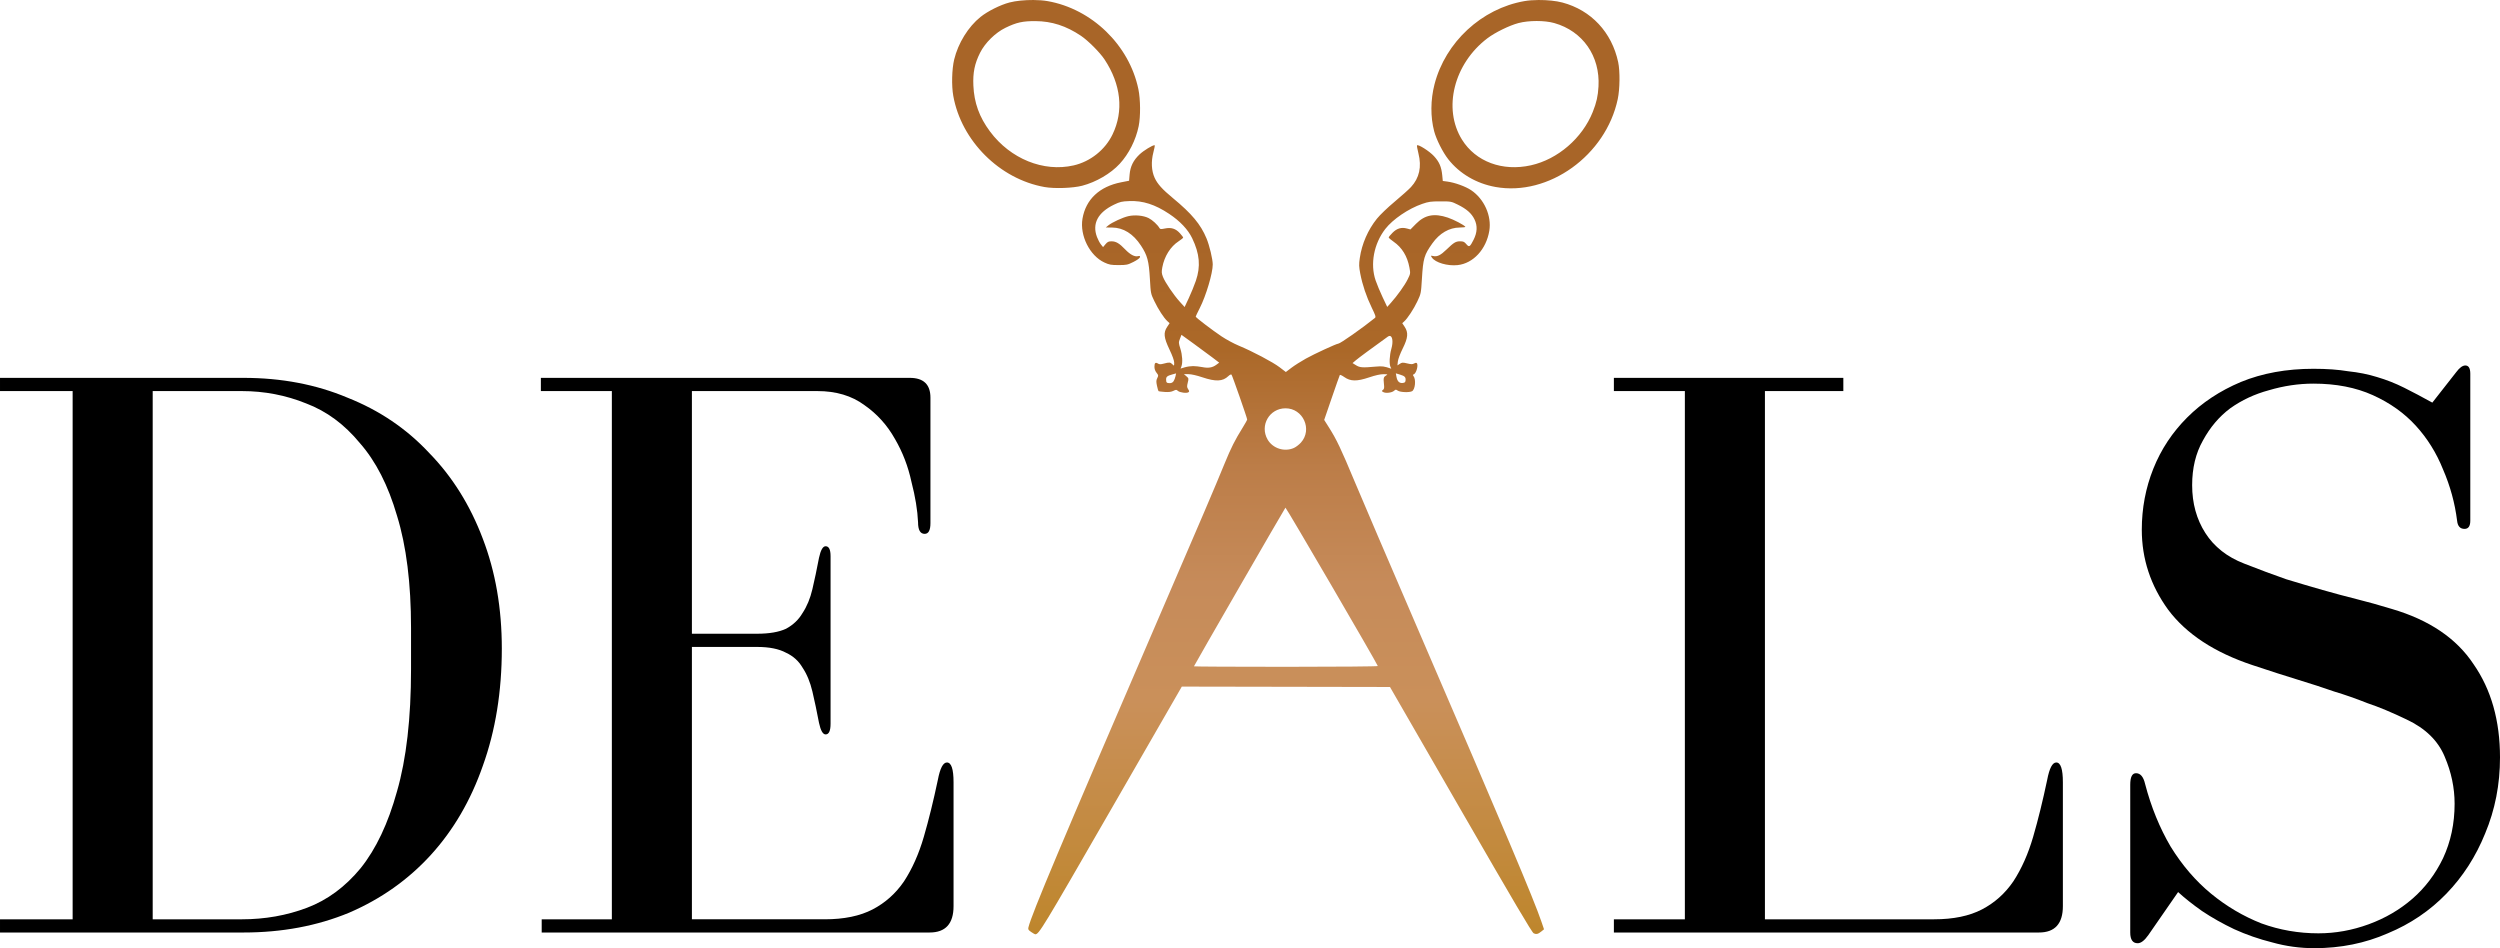 <?xml version="1.0" encoding="UTF-8" standalone="no"?>
<!-- Created with Inkscape (http://www.inkscape.org/) -->

<svg
   xmlns:dc="http://purl.org/dc/elements/1.1/"
   xmlns:cc="http://creativecommons.org/ns#"
   xmlns:rdf="http://www.w3.org/1999/02/22-rdf-syntax-ns#"
   xmlns:svg="http://www.w3.org/2000/svg"
   xmlns="http://www.w3.org/2000/svg"
   xmlns:xlink="http://www.w3.org/1999/xlink"
   xmlns:sodipodi="http://sodipodi.sourceforge.net/DTD/sodipodi-0.dtd"
   xmlns:inkscape="http://www.inkscape.org/namespaces/inkscape"
   width="235.801mm"
   height="89.434mm"
   viewBox="0 0 835.515 316.891"
   id="svg2"
   version="1.1"
   inkscape:version="0.91 r13725"
   sodipodi:docname="deals.svg">
  <defs
     id="defs4">
    <linearGradient
       inkscape:collect="always"
       id="linearGradient4228">
      <stop
         style="stop-color:#a86528;stop-opacity:1"
         offset="0"
         id="stop4230" />
      <stop
         id="stop4247"
         offset="0.25"
         style="stop-color:#a86528;stop-opacity:1" />
      <stop
         style="stop-color:#ab6828;stop-opacity:1"
         offset="0.375"
         id="stop4251" />
      <stop
         id="stop4243"
         offset="0.5"
         style="stop-color:#bc7d48;stop-opacity:1" />
      <stop
         style="stop-color:#c68b5a;stop-opacity:1"
         offset="0.625"
         id="stop4249" />
      <stop
         style="stop-color:#ca905a;stop-opacity:1"
         offset="0.75"
         id="stop4245" />
      <stop
         style="stop-color:#be862c;stop-opacity:1"
         offset="1"
         id="stop4232" />
    </linearGradient>
    <linearGradient
       inkscape:collect="always"
       xlink:href="#linearGradient4228"
       id="linearGradient4234"
       x1="-656.148"
       y1="284.042"
       x2="-656.148"
       y2="596.293"
       gradientUnits="userSpaceOnUse"
       gradientTransform="translate(731.921,604.596)" />
  </defs>
  <sodipodi:namedview
     id="base"
     pagecolor="#ffffff"
     bordercolor="#666666"
     borderopacity="1.0"
     inkscape:pageopacity="0.0"
     inkscape:pageshadow="2"
     inkscape:zoom="0.7"
     inkscape:cx="448.49957"
     inkscape:cy="287.60825"
     inkscape:document-units="px"
     inkscape:current-layer="g4236"
     showgrid="false"
     inkscape:snap-bbox="true"
     inkscape:bbox-paths="true"
     inkscape:bbox-nodes="true"
     inkscape:snap-bbox-edge-midpoints="true"
     fit-margin-top="0"
     fit-margin-left="0"
     fit-margin-right="0"
     fit-margin-bottom="0"
     inkscape:window-width="1257"
     inkscape:window-height="519"
     inkscape:window-x="0"
     inkscape:window-y="919"
     inkscape:window-maximized="0"
     showguides="false"
     inkscape:guide-bbox="true"
     inkscape:object-paths="true"
     inkscape:snap-bbox-midpoints="true"
     inkscape:snap-intersection-paths="true"
     inkscape:object-nodes="true"
     inkscape:snap-smooth-nodes="true"
     inkscape:snap-page="true">
    <sodipodi:guide
       position="340.7,775.438"
       orientation="0,1"
       id="guide4272" />
    <sodipodi:guide
       position="353.888,771.362"
       orientation="-0.958,0.286"
       id="guide4274" />
    <sodipodi:guide
       position="358.885,773.362"
       orientation="0.955,-0.296"
       id="guide4276" />
    <sodipodi:guide
       position="348.844,781.808"
       orientation="0,1"
       id="guide4278" />
    <inkscape:grid
       type="xygrid"
       id="grid4280"
       originx="4.838"
       originy="588.958" />
  </sodipodi:namedview>
  <g
     inkscape:label="Layer 1"
     inkscape:groupmode="layer"
     id="layer1"
     transform="translate(975.954,-888.639)">
    <g
       id="g4236"
       transform="translate(-622,0)">
      <path
         d="m 160.245,888.639 c -1.709,0.01 -3.365,0.132 -4.748,0.373 -14.27,2.491 -26.394,13.713 -30.029,27.797 -1.345,5.21 -1.384,10.921 -0.107,15.729 0.725,2.73 2.872,6.988 4.697,9.316 3.776,4.816 9.378,8.11 15.764,9.266 17.771,3.216 36.919,-10.542 40.889,-29.381 0.714,-3.389 0.781,-9.31 0.141,-12.316 -2.13,-9.997 -9.028,-17.38 -18.633,-19.939 -2.127,-0.567 -5.124,-0.86 -7.973,-0.844 z m -0.643,7.021 c 2.156,-5.3e-4 4.281,0.228 5.9,0.686 9.517,2.689 15.345,11.044 14.773,21.18 -0.183,3.244 -0.668,5.401 -1.916,8.527 -3.496,8.754 -11.673,15.813 -20.654,17.826 -9.521,2.134 -18.469,-1.196 -23.059,-8.582 -6.46,-10.397 -2.696,-25.381 8.508,-33.871 2.559,-1.939 7.342,-4.283 10.361,-5.078 1.742,-0.458 3.929,-0.687 6.086,-0.688 z M -8.593,888.641 c -2.847,-0.018 -5.855,0.27 -7.99,0.828 -3.049,0.797 -7.262,2.901 -9.674,4.832 -4.096,3.279 -7.499,8.78 -8.807,14.236 -0.775,3.236 -0.911,8.727 -0.299,12.15 2.686,15.021 15.505,27.811 30.533,30.465 3.309,0.584 9.442,0.369 12.547,-0.441 4.671,-1.218 9.537,-4.063 12.543,-7.33 3.056,-3.322 5.375,-7.919 6.33,-12.555 0.663,-3.216 0.62,-8.956 -0.092,-12.389 -3.052,-14.726 -15.552,-26.84 -30.361,-29.426 -1.371,-0.239 -3.022,-0.36 -4.73,-0.371 z m 0.709,7.055 c 5.434,0.033 10.25,1.587 15.186,4.902 2.401,1.613 6.35,5.576 7.906,7.936 5.498,8.335 6.439,17.194 2.66,25.027 -2.487,5.155 -7.403,9.07 -13.002,10.355 -10.068,2.311 -21.156,-2.189 -27.963,-11.346 -3.573,-4.807 -5.291,-9.554 -5.551,-15.342 -0.193,-4.31 0.42,-7.319 2.232,-10.941 1.66,-3.318 5.107,-6.712 8.482,-8.355 3.697,-1.8 5.778,-2.262 10.049,-2.236 z m 39.77,41.475 c -0.626,-0.047 -3.62,1.769 -4.998,3.072 -2.072,1.959 -3.096,4.034 -3.322,6.729 l -0.174,2.07 -2.691,0.527 c -7.212,1.414 -11.781,5.718 -12.881,12.135 -0.965,5.63 2.424,12.413 7.33,14.668 1.642,0.755 2.213,0.857 4.738,0.855 2.676,-0.002 3.01,-0.072 4.949,-1.045 1.229,-0.617 2.121,-1.263 2.18,-1.58 0.08,-0.433 -0.042,-0.502 -0.633,-0.354 -1.116,0.28 -2.614,-0.504 -4.27,-2.234 -1.961,-2.05 -3.097,-2.727 -4.582,-2.727 -0.998,0 -1.357,0.172 -2.025,0.967 l -0.812,0.965 -0.715,-0.891 c -0.394,-0.49 -0.986,-1.604 -1.314,-2.477 -1.683,-4.466 0.294,-8.219 5.699,-10.818 1.998,-0.961 2.563,-1.093 5.121,-1.195 4.499,-0.181 8.583,1.131 13.307,4.275 3.62,2.409 6.286,5.23 7.68,8.125 2.52,5.233 2.884,9.439 1.234,14.25 -0.538,1.567 -1.604,4.179 -2.369,5.805 l -1.389,2.955 -1.594,-1.754 c -2.079,-2.292 -4.965,-6.554 -5.646,-8.338 -0.463,-1.213 -0.491,-1.664 -0.205,-3.203 0.682,-3.666 2.728,-6.921 5.469,-8.697 0.822,-0.533 1.496,-1.082 1.496,-1.219 0,-0.137 -0.488,-0.788 -1.084,-1.447 -1.402,-1.552 -2.903,-2.027 -5.016,-1.59 -1.307,0.27 -1.593,0.249 -1.814,-0.137 -0.655,-1.14 -2.359,-2.706 -3.645,-3.348 -1.735,-0.867 -4.608,-1.134 -6.783,-0.633 -1.881,0.434 -5.437,2.077 -6.666,3.08 l -0.857,0.699 2.086,0.019 c 3.812,0.035 7.068,2.067 9.68,6.043 2.135,3.25 2.64,5.124 2.977,11.072 0.279,4.923 0.288,4.976 1.48,7.461 1.328,2.768 3.165,5.599 4.34,6.689 l 0.764,0.709 -0.805,1.219 c -1.302,1.968 -1.142,3.56 0.768,7.574 1.022,2.149 1.576,3.703 1.576,4.426 0,1.113 -0.002,1.112 -0.602,0.512 -0.7,-0.7 -1.018,-0.726 -2.855,-0.234 -1.083,0.29 -1.49,0.288 -1.967,-0.01 -0.836,-0.522 -1.179,-0.206 -1.176,1.088 9.3e-4,0.709 0.253,1.422 0.701,1.982 0.658,0.822 0.675,0.93 0.25,1.781 -0.375,0.751 -0.394,1.187 -0.109,2.543 0.189,0.9 0.419,1.712 0.512,1.805 0.092,0.093 1.031,0.224 2.084,0.291 1.365,0.087 2.193,-0.017 2.887,-0.363 0.896,-0.447 1.016,-0.447 1.512,0 0.624,0.565 2.924,0.87 3.52,0.467 0.337,-0.228 0.322,-0.404 -0.088,-1.029 -0.425,-0.649 -0.443,-0.956 -0.133,-2.188 0.349,-1.388 0.334,-1.454 -0.455,-2.133 l -0.814,-0.701 1.512,0 c 0.931,0 2.719,0.405 4.65,1.051 4.482,1.5 6.786,1.399 8.648,-0.377 0.502,-0.479 0.929,-0.678 1.086,-0.506 0.275,0.301 5.225,14.474 5.232,14.982 0.002,0.165 -0.67,1.379 -1.492,2.699 -2.586,4.149 -3.893,6.745 -6.045,12 -3.469,8.472 -7.258,17.339 -23.008,53.85 -31.674,73.424 -41.503,96.792 -42.559,101.164 -0.169,0.7 -0.042,0.917 0.926,1.574 0.617,0.419 1.216,0.764 1.332,0.764 1.263,0 2.179,-1.506 25.311,-41.658 l 23.689,-41.123 34.787,0.064 34.785,0.066 23.613,40.949 c 17.797,30.864 23.804,41.047 24.393,41.344 0.899,0.453 1.489,0.311 2.648,-0.641 l 0.828,-0.678 -0.865,-2.537 c -2.608,-7.647 -11.869,-29.571 -41.809,-98.988 -9.074,-21.038 -18.37,-42.739 -20.66,-48.225 -4.542,-10.881 -5.96,-13.868 -8.475,-17.854 l -1.66,-2.629 2.537,-7.383 c 1.395,-4.061 2.606,-7.495 2.691,-7.633 0.085,-0.138 0.76,0.176 1.5,0.697 2.073,1.462 4.17,1.488 8.295,0.103 2.118,-0.711 3.751,-1.074 4.801,-1.068 1.341,0.01 1.496,0.063 0.99,0.35 -0.954,0.541 -1.06,0.881 -0.855,2.762 0.161,1.478 0.107,1.836 -0.326,2.152 -0.482,0.353 -0.471,0.404 0.15,0.736 0.851,0.455 2.857,0.195 3.586,-0.465 0.514,-0.465 0.614,-0.467 1.244,-0.025 0.777,0.544 3.85,0.663 4.746,0.184 1.061,-0.568 1.383,-3.93 0.486,-5.076 -0.247,-0.315 -0.233,-0.457 0.051,-0.553 0.929,-0.312 1.713,-3.364 0.98,-3.816 -0.158,-0.098 -0.552,-0.013 -0.873,0.188 -0.461,0.288 -0.932,0.28 -2.246,-0.035 -1.498,-0.359 -1.743,-0.346 -2.471,0.131 l -0.809,0.529 0.152,-1.355 c 0.086,-0.764 0.787,-2.624 1.607,-4.266 1.788,-3.578 1.945,-5.333 0.656,-7.281 l -0.797,-1.205 0.619,-0.557 c 1.16,-1.043 3.258,-4.245 4.457,-6.803 1.176,-2.509 1.201,-2.636 1.492,-7.453 0.415,-6.861 0.745,-7.987 3.479,-11.846 2.41,-3.402 5.643,-5.278 9.146,-5.311 1.117,-0.01 1.971,-0.117 1.896,-0.238 -0.356,-0.575 -3.82,-2.393 -5.879,-3.084 -4.542,-1.525 -7.678,-0.906 -10.635,2.096 l -1.84,1.867 -1.172,-0.312 c -1.853,-0.495 -3.341,-0.057 -4.812,1.414 -0.707,0.707 -1.285,1.415 -1.285,1.574 0,0.159 0.743,0.802 1.652,1.428 2.784,1.917 4.584,4.861 5.275,8.621 0.366,1.99 0.36,2.027 -0.598,3.973 -0.97,1.969 -3.493,5.495 -5.662,7.908 l -1.16,1.289 -1.535,-3.238 c -0.844,-1.782 -1.903,-4.321 -2.352,-5.641 -1.853,-5.456 -0.581,-12.226 3.223,-17.156 2.506,-3.248 7.781,-6.83 12.391,-8.414 2.117,-0.727 2.863,-0.83 6.031,-0.83 3.563,0 3.648,0.016 5.85,1.105 2.939,1.454 4.569,2.894 5.553,4.904 1.046,2.139 0.946,4.369 -0.311,6.852 -1.212,2.395 -1.477,2.549 -2.428,1.42 -0.647,-0.769 -1.002,-0.932 -2.039,-0.932 -1.475,0 -2.122,0.388 -4.541,2.727 -2.012,1.946 -3.122,2.494 -4.463,2.199 -0.9,-0.198 -0.905,-0.194 -0.438,0.512 1.108,1.671 5.212,2.877 8.568,2.518 5.237,-0.561 9.585,-5.263 10.611,-11.479 0.823,-4.986 -1.719,-10.65 -6.092,-13.57 -1.878,-1.254 -5.44,-2.54 -7.967,-2.875 l -1.49,-0.197 -0.178,-1.842 c -0.276,-2.874 -0.993,-4.54 -2.791,-6.482 -1.515,-1.636 -5.228,-3.993 -5.641,-3.58 -0.092,0.092 0.119,1.301 0.469,2.686 1.135,4.488 0.312,8.21 -2.488,11.256 -0.716,0.779 -3.166,2.972 -5.443,4.873 -2.353,1.964 -4.916,4.421 -5.938,5.691 -3.004,3.734 -5.043,8.416 -5.729,13.156 -0.311,2.152 -0.289,2.872 0.158,5.207 0.72,3.755 2.048,7.696 3.828,11.355 1.274,2.62 1.444,3.156 1.082,3.449 -4.116,3.333 -11.616,8.598 -12.248,8.598 -0.585,0 -8.072,3.456 -10.861,5.014 -1.622,0.906 -3.788,2.281 -4.812,3.057 l -1.861,1.41 -2.09,-1.594 c -2.261,-1.725 -9.04,-5.308 -13.686,-7.234 -1.594,-0.661 -4.158,-2.045 -5.699,-3.074 -3.115,-2.082 -8.652,-6.31 -8.652,-6.607 0,-0.105 0.61,-1.389 1.357,-2.854 2.087,-4.091 4.349,-11.693 4.338,-14.58 -0.007,-1.783 -1.1,-6.354 -2.09,-8.73 -1.958,-4.703 -4.91,-8.237 -11.256,-13.479 -3.538,-2.923 -5.131,-4.697 -6.08,-6.77 -1.063,-2.323 -1.217,-5.418 -0.42,-8.459 0.324,-1.238 0.531,-2.309 0.461,-2.383 -0.019,-0.02 -0.05,-0.032 -0.092,-0.035 z m 9.012,63.369 4.109,2.973 c 2.261,1.635 5.099,3.729 6.307,4.652 l 2.195,1.678 -0.975,0.719 c -1.291,0.952 -2.647,1.173 -4.688,0.764 -0.924,-0.185 -2.311,-0.336 -3.082,-0.336 -0.771,0 -2.022,0.186 -2.779,0.414 l -1.377,0.414 0.279,-0.734 c 0.467,-1.228 0.315,-3.783 -0.354,-5.912 -0.606,-1.93 -0.613,-2.076 -0.137,-3.324 l 0.5,-1.307 z m 69.664,0.365 c 0.861,0.1 1.149,1.982 0.482,4.312 -0.629,2.199 -0.758,5.17 -0.266,6.09 0.171,0.319 0.272,0.567 0.225,0.551 -2.356,-0.817 -2.953,-0.896 -5.186,-0.695 -4.419,0.398 -5.302,0.336 -6.572,-0.453 l -1.172,-0.729 1.172,-0.994 c 0.934,-0.792 5.313,-4.026 10.633,-7.85 0.255,-0.183 0.485,-0.255 0.684,-0.232 z m 1.982,12.506 1.41,0.424 c 1.585,0.477 1.952,0.867 1.84,1.953 -0.062,0.596 -0.265,0.769 -0.992,0.84 -1.123,0.11 -1.783,-0.564 -2.059,-2.103 l -0.199,-1.113 z m -73.438,0.016 -0.199,0.955 c -0.11,0.526 -0.392,1.26 -0.627,1.631 -0.278,0.439 -0.722,0.676 -1.27,0.676 -1.054,0 -1.244,-0.189 -1.244,-1.24 0,-0.912 0.388,-1.214 2.195,-1.709 l 1.145,-0.312 z m 36.541,11.668 c 5.906,-0.024 9.116,7.09 5.174,11.463 -0.608,0.674 -1.645,1.471 -2.305,1.772 -3.18,1.448 -7.116,0.192 -8.844,-2.82 -2.679,-4.671 0.604,-10.392 5.975,-10.414 z m 0.002,33.201 c 0.174,-0.181 30.337,51.541 30.867,52.93 0.057,0.148 -13.252,0.264 -30.674,0.264 -16.926,0 -30.775,-0.073 -30.775,-0.162 0,-0.21 30.278,-52.714 30.582,-53.031 z"
         style="fill:url(#linearGradient4234);fill-opacity:1"
         id="path4172"
         inkscape:connector-curvature="0" />
      <g
         style="font-style:normal;font-variant:normal;font-weight:500;font-stretch:normal;font-size:275.842px;line-height:125%;font-family:BodoniFLF;-inkscape-font-specification:'BodoniFLF Medium';letter-spacing:0px;word-spacing:0px;fill:#000000;fill-opacity:1;stroke:none;stroke-width:1px;stroke-linecap:butt;stroke-linejoin:miter;stroke-opacity:1"
         id="text4161">
        <g
           id="g4916"
           transform="translate(8,0)">
          <path
             id="path4904"
             d="m -280.58,1014.923 -81.373,0 0,4.413 24.274,0 0,176.539 -24.274,0 0,4.413 81.373,0 q 19.309,0 35.308,-6.62 15.999,-6.896 27.308,-19.309 11.31,-12.413 17.378,-29.791 6.344,-17.654 6.344,-39.169 0,-20.137 -6.344,-36.687 -6.344,-16.826 -17.93,-28.688 -11.31,-12.137 -27.308,-18.481 -15.723,-6.62 -34.756,-6.62 z m 55.996,83.58 0,13.792 q 0,24.55 -4.689,40.825 -4.413,15.999 -12.137,25.653 -7.724,9.379 -17.93,13.24 -10.206,3.862 -21.791,3.862 l -29.791,0 0,-176.539 29.791,0 q 11.31,0 21.516,4.138 10.206,3.862 17.93,13.24 7.999,9.103 12.413,24.274 4.689,15.171 4.689,37.514 z"
             inkscape:connector-curvature="0" />
          <path
             id="path4906"
             d="m -130.716,1104.848 21.791,0 q 6.069,0 9.654,1.931 3.586,1.655 5.517,4.965 2.207,3.31 3.31,7.999 1.103,4.689 2.207,10.482 0.828,3.862 2.207,3.862 1.655,0 1.655,-3.586 l 0,-55.996 q 0,-3.31 -1.655,-3.31 -1.379,0 -2.207,3.862 -1.103,5.793 -2.207,10.482 -1.103,4.689 -3.31,8 -1.931,3.31 -5.517,5.241 -3.586,1.655 -9.654,1.655 l -21.791,0 0,-81.097 41.928,0 q 9.379,0 15.723,4.689 6.344,4.413 10.206,11.309 3.862,6.62 5.517,14.344 1.931,7.448 2.207,13.516 0,3.862 2.207,3.862 1.931,0 1.931,-3.586 l 0,-41.928 q 0,-6.62 -6.896,-6.62 l -123.301,0 0,4.413 23.722,0 0,176.539 -23.447,0 0,4.413 129.646,0 q 7.999,0 7.999,-8.827 l 0,-41.376 q 0,-6.62 -2.207,-6.62 -1.931,0 -3.034,5.793 -2.207,10.482 -4.689,19.033 -2.483,8.551 -6.62,14.896 -4.138,6.069 -10.482,9.379 -6.344,3.31 -15.999,3.31 l -44.411,0 0,-91.028 z"
             inkscape:connector-curvature="0" />
        </g>
        <g
           id="g4912"
           transform="translate(-14,0)">
          <path
             id="path4908"
             d="m 344.232,1149.258 q -2.207,10.482 -4.689,19.033 -2.483,8.551 -6.62,14.896 -4.138,6.069 -10.482,9.379 -6.344,3.31 -15.999,3.31 l -56.548,0 0,-176.539 26.205,0 0,-4.413 -76.684,0 0,4.413 23.722,0 0,176.539 -23.722,0 0,4.413 142.059,0 q 7.999,0 7.999,-8.827 l 0,-41.376 q 0,-6.62 -2.207,-6.62 -1.931,0 -3.034,5.793 z"
             inkscape:connector-curvature="0" />
          <path
             id="path4910"
             d="m 480.942,1012.992 -7.999,10.206 q -4.965,-2.758 -9.379,-4.965 -4.413,-2.207 -9.103,-3.586 -4.413,-1.379 -9.654,-1.931 -4.965,-0.828 -11.585,-0.828 -13.516,0 -24.274,4.413 -10.482,4.413 -17.93,11.861 -7.448,7.448 -11.31,17.102 -3.862,9.655 -3.862,20.412 0,14.62 8.827,26.757 9.103,12.137 28.136,18.481 9.103,3.034 15.447,4.965 6.344,1.931 11.861,3.862 5.517,1.655 11.034,3.862 5.793,1.931 13.24,5.517 9.379,4.413 12.689,12.413 3.31,7.724 3.31,15.723 0,9.93 -3.862,18.206 -3.862,7.999 -10.206,13.516 -6.344,5.517 -14.62,8.551 -8.275,3.034 -16.826,3.034 -9.93,0 -19.033,-3.31 -9.103,-3.586 -16.826,-9.93 -7.724,-6.344 -13.516,-15.723 -5.517,-9.379 -8.551,-20.964 -0.828,-3.586 -3.034,-3.586 -1.931,0 -1.931,3.862 l 0,49.376 q 0,3.586 2.483,3.586 1.655,0 3.586,-2.758 l 9.93,-14.344 q 3.31,3.034 7.999,6.344 4.965,3.31 10.758,6.069 6.069,2.758 12.689,4.413 6.896,1.931 14.068,1.931 13.24,0 24.55,-4.965 11.31,-4.689 19.585,-13.24 8.275,-8.551 12.965,-20.137 4.965,-11.861 4.965,-25.377 0,-18.481 -8.827,-31.17 -8.551,-12.965 -27.308,-18.481 -6.344,-1.931 -11.861,-3.31 -5.517,-1.379 -11.31,-3.034 -5.793,-1.655 -12.137,-3.586 -6.344,-2.207 -14.068,-5.241 -8.551,-3.31 -12.965,-10.206 -4.413,-6.896 -4.413,-15.999 0,-8.551 3.586,-14.896 3.586,-6.62 9.103,-10.758 5.793,-4.138 12.965,-6.069 7.448,-2.207 14.895,-2.207 11.31,0 19.861,3.862 8.551,3.862 14.344,10.206 5.793,6.344 9.103,14.62 3.586,8.275 4.689,17.102 0.276,2.758 2.483,2.758 1.931,0 1.931,-2.758 l 0,-49.1 q 0,-2.758 -1.655,-2.758 -1.379,0 -3.034,2.207 z"
             inkscape:connector-curvature="0" />
        </g>
      </g>
    </g>
  </g>
</svg>

